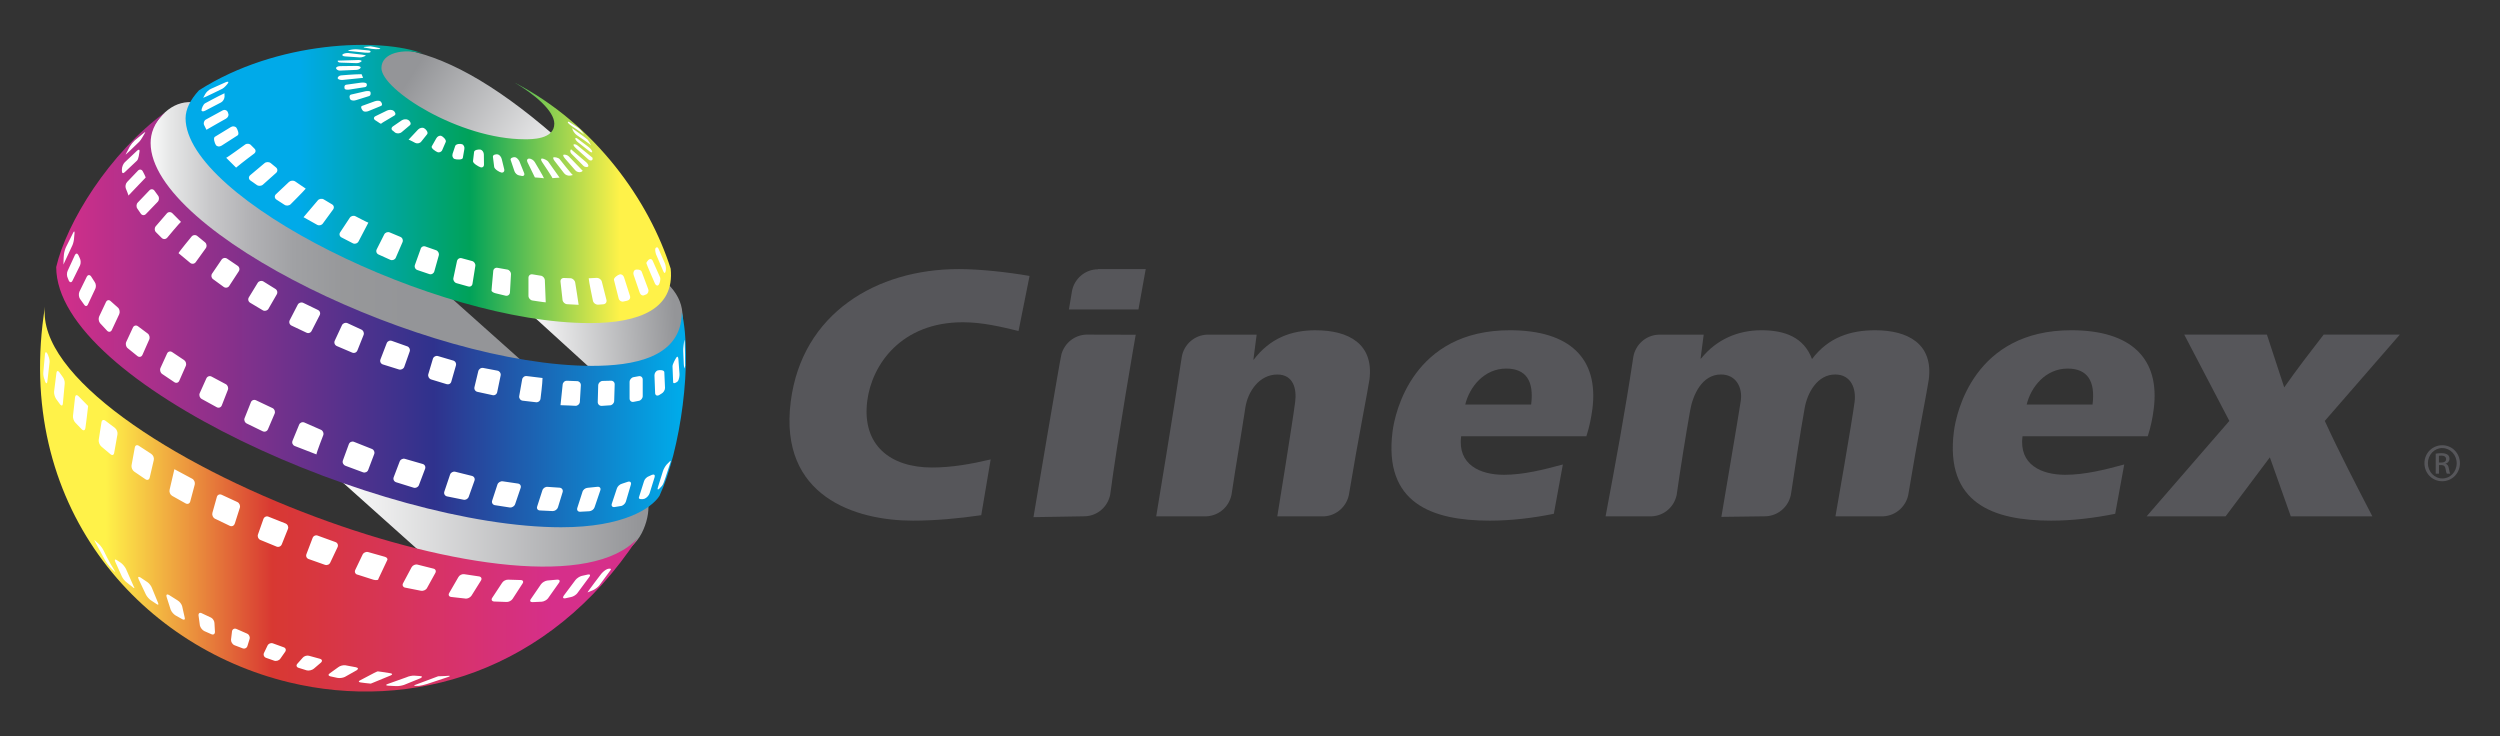 <svg viewBox="0 0 600.84 176.99" xmlns="http://www.w3.org/2000/svg" xmlns:xlink="http://www.w3.org/1999/xlink"><rect x="0" y="0" width="600.84" height="176.99" fill="#333333" stroke="none"/><linearGradient id="a" gradientTransform="translate(-863.3 1344.76)" gradientUnits="userSpaceOnUse" x1="942.03" x2="1017.43" y1="-1216.91" y2="-1216.91"><stop offset="0" stop-color="#fff"/><stop offset="1" stop-color="#949598"/></linearGradient><linearGradient id="b" x1="989.27" x2="1025.77" xlink:href="#a" y1="-1262.73" y2="-1264.95"/><linearGradient id="c" x1="129.73" x2="91.91" xlink:href="#a" y1="37.44" y2="12.87"/><linearGradient id="d" gradientUnits="userSpaceOnUse" x1="34.93" x2="126.33" y1="56.05" y2="56.05"><stop offset="0" stop-color="#fff"/><stop offset=".07" stop-color="#e5e6e6"/><stop offset=".17" stop-color="#c8c8ca"/><stop offset=".28" stop-color="#b1b1b4"/><stop offset=".39" stop-color="#a0a1a4"/><stop offset=".52" stop-color="#97989a"/><stop offset=".69" stop-color="#949598"/></linearGradient><linearGradient id="e" gradientUnits="userSpaceOnUse" x1="12.02" x2="163.12" y1="78.96" y2="78.96"><stop offset="0" stop-color="#d62f8a"/><stop offset=".61" stop-color="#2f328d"/><stop offset="1" stop-color="#00aae9"/></linearGradient><linearGradient id="f" gradientUnits="userSpaceOnUse" x1="43.05" x2="159.53" y1="46.43" y2="46.43"><stop offset="0" stop-color="#00aae9"/><stop offset=".25" stop-color="#00aae9"/><stop offset=".6" stop-color="#00a259"/><stop offset=".91" stop-color="#fff249"/><stop offset="1" stop-color="#fff249"/></linearGradient><linearGradient id="g" gradientUnits="userSpaceOnUse" x1="8.14" x2="151.51" y1="122.02" y2="122.02"><stop offset="0" stop-color="#fff249"/><stop offset=".12" stop-color="#fff249"/><stop offset=".4" stop-color="#d83832"/><stop offset=".87" stop-color="#d62f8a"/><stop offset="1" stop-color="#d62f8a"/></linearGradient><g fill="#56565a"><path d="m586.98 107.01c2.35 0 4.23 1.91 4.23 4.32s-1.88 4.33-4.26 4.33-4.27-1.9-4.27-4.33 1.91-4.32 4.27-4.32h.02zm-.02.67c-1.9 0-3.45 1.63-3.45 3.65s1.55 3.66 3.47 3.66c1.92.02 3.45-1.61 3.45-3.64s-1.53-3.66-3.45-3.66h-.02zm-.8 6.16h-.77v-4.81c.4-.06.79-.12 1.36-.12.73 0 1.2.16 1.5.37.28.21.44.53.44 1 0 .62-.42 1-.94 1.16v.04c.43.07.71.45.81 1.16.12.76.23 1.04.31 1.2h-.8c-.12-.16-.24-.61-.33-1.23-.12-.61-.42-.84-1.03-.84h-.54v2.07zm0-2.67h.56c.64 0 1.17-.23 1.17-.83 0-.42-.31-.84-1.17-.84-.25 0-.42.02-.56.04v1.62z"/><path d="m450.71 79.37c-5.95 0-11.23 1.66-15.22 6.92-1.96-5.25-6.56-6.92-12.16-6.92s-10.7 2.15-14.42 6.7l-.21.18.76-5.82h-10.83c-3.07.12-5.55 2.37-6.08 5.32-1.92 12.82-4.28 25.59-6.67 38.34h11.1c2.99-.14 5.41-2.3 5.99-5.17.86-6.05 2.13-14.05 3.23-20.25.65-3.75 2.84-8.67 7.4-8.67 3.68 0 5.19 3.15 4.79 6.21-.21 1.66-4.68 28.01-4.68 28.01l10.69-.14c3.16-.15 5.7-2.55 6.09-5.65.92-6.13 2.16-14.39 3.26-20.47.65-3.57 3.03-7.96 7.31-7.96 3.85 0 5.07 3.42 4.67 6.57-.59 4.63-4.6 27.52-4.6 27.52h11.48c3.14-.15 5.67-2.53 6.09-5.59 2.05-12.52 4.61-25.34 4.86-27.31 1.09-8.58-5.06-11.82-12.85-11.82z"/><path d="m576.75 80.42h-18.29c-3.25 4.2-6.49 8.4-9.48 12.69l-4.16-12.69h-19.87l10.84 20.74-19.88 22.93h18.98l10.64-14.17 5.03 14.17h19.6c-3.93-7.62-7.86-15.14-11.43-22.93l18.03-20.74z"/><path d="m261.05 80.42c-2.83.11-5.17 2.04-5.93 4.66-.15-.01-6.74 39.21-6.74 39.21l12.44-.21c3.03-.14 5.46-2.36 6.01-5.26 1.66-12.79 6.12-38.37 6.12-38.37l-11.91-.03z"/><path d="m263.88 64.66v.06c-3.11.02-5.67 2.27-6.24 5.22l-.74 4.43h16.71l1.75-9.71h-11.49z"/><path d="m316.26 79.37c-5.94 0-11.01 1.88-15 7.14.02-.02 0-.26 0-.26l.76-5.82h-11.92c-3.07.12-5.55 2.37-6.07 5.32-1.92 12.82-6.15 38.34-6.15 38.34h12.08c3.16-.15 5.7-2.55 6.09-5.65.91-6.13 2.32-14.28 3.25-20.47.61-3.96 3.4-7.96 7.69-7.96 3.84 0 4.69 3.42 4.29 6.57-.58 4.63-4.3 27.52-4.3 27.52h11.2c3.13-.15 5.66-2.53 6.08-5.59 2.06-12.52 4.62-25.34 4.87-27.31 1.09-8.58-5.07-11.82-12.86-11.82z"/><path d="m238.08 110.42c-4.66 1.1-9.35 1.94-14.09 1.94-9.98 0-16.91-5.34-15.56-16.01 1.12-8.75 8.18-18.9 22.97-18.9 4.63 0 9.06 1.04 13.39 2.1l2.65-13.23c-5.06-.88-11.79-1.65-17.04-1.65-19.69 0-37.66 10.59-40.36 31.86-2.9 22.83 15.62 28.6 29.35 28.6 5.42 0 11-.52 16.44-1.31.26-1.59 1.19-7.05 2.26-13.4z"/><path d="m375.61 111.63c-4.64 1.26-9.52 2.48-14.16 2.48-5.78 0-11.16-2.45-10.29-9.26h30.1c.72-2.2 1.16-4.38 1.45-6.58 1.54-12.15-5.47-18.9-19.83-18.9-23.28 0-27.61 19.69-28.2 24.33-2.19 17.23 9.44 21.43 23.36 21.43 5.07 0 10.29-.61 15.4-1.65.74-3.95 1.45-7.89 2.17-11.85zm-13.61-23.05c4.72 0 6.72 2.94 5.99 8.65h-15.84c1.03-4.24 4.54-8.65 9.85-8.65z"/><path d="m510.53 111.63c-4.64 1.26-9.51 2.48-14.17 2.48-5.77 0-11.16-2.45-10.28-9.26h30.1c.72-2.2 1.17-4.38 1.44-6.58 1.55-12.15-5.47-18.9-19.82-18.9-23.28 0-27.62 19.69-28.21 24.33-2.18 17.23 9.44 21.43 23.36 21.43 5.07 0 10.29-.61 15.41-1.65.74-3.95 1.46-7.89 2.17-11.85zm-13.61-23.05c4.72 0 6.72 2.94 5.99 8.65h-15.83c1.03-4.24 4.54-8.65 9.85-8.65z"/></g><g fill-rule="evenodd"><path d="m80.33 114.13 21.55 19.28c27.61 6.94 47.18 4.71 52.37-5.31 1.2-2.4 1.72-4.81 1.59-7.23-16.99 7.65-42.15 5.41-75.51-6.73z" fill="url(#a)"/><path d="m160.36 68.1c-2.73 7.51-13.72 9.91-32.98 7.19l14.55 13.25c16.13.38 23.49-4.09 22.07-13.37-.19-2.52-1.38-4.89-3.63-7.07z" fill="url(#b)"/><path d="m133.01 32.4c-14.25-12.36-26.64-19.24-37.2-20.65-2.64 0-5.22 1.56-5.22 4.37 0 9.14 22.83 18.39 34.24 18.39 2.68.17 6.38-.46 8.17-2.1z" fill="url(#c)"/><path d="m126.33 87.57-19.01-16.96c-32.99-10.82-66.87-34.39-60.42-45.99-4.7-.63-8.62 2.29-11.73 8.85-4.26 15.19 47.78 48.08 91.15 54.1z" fill="url(#d)"/></g><path d="m163.85 75.02c2.69 11.64-.29 33.21-5.36 44.16-1.91 2.96-8.61 7.54-23.61 7.54-43.19 0-121.37-34.57-121.37-62.54 2.44-10.57 12.74-27.43 26.3-37.28-2.9 2.59-3.61 5.32-3.61 7.47 0 21.65 66.27 53.56 106.1 53.56 9.59 0 21.56-1.8 21.56-12.91z" fill="url(#e)"/><path d="m123.58 19.81c19.6 10.1 32.49 28.62 37.61 44.77.99 9.66-7.52 13.07-19.47 13.07-36.91 0-97.12-29.84-97.12-49.26.04-2.17 1.1-4.38 3.22-6.68 18.68-11.96 43.75-12.72 53.9-8.81-4.89-1.37-10.05-.17-10.05 3.45 0 5.23 18.75 17.12 34.47 17.12 1.45 0 7.08.09 7.08-3.74 0-3.11-4.83-7.15-9.63-9.92z" fill="url(#f)"/><path d="m10.81 73.69c-1.87 16.68 30.47 37.7 65.16 50.59 32.14 11.98 66.37 17 77.26 5.11-21.18 32.23-54.52 41.67-83.76 34.6-36.29-8.75-66.25-42.86-58.66-90.3z" fill="url(#g)"/><path d="m54.26 19.76c.49-.21.74-.14.57.18-.19.31-.92 1.16-1.41 1.4 0 0-4.39 2.17-4.59 2.17l.51-.93c.26-.46.88-1.03 1.36-1.23l3.55-1.59zm-.31 2.65.02.79c0 .53-.38 1.18-.85 1.42l-3.82 1.99c-.48.25-.87.19-.87-.13s.38-1.39.87-1.66c0 0 2.92-1.6 4.65-2.41zm-.44 4.13c.46-.26 1.03-.07 1.24.41 0 0-.01.04.13.41.15.37-.11.9-.57 1.16 0 0-3.96 2.22-4.69 2.67l-.55-1.11c-.23-.48-.05-1.09.41-1.35l4.03-2.2zm-.31 8.49c-.45.29-1.03.22-1.31-.17-.27-.38-.71-1.7-.25-1.98l3.87-2.36c.46-.27 1.05-.17 1.32.2.26.38.73 1.52.28 1.81l-3.91 2.51zm3.54 5.26-2.38-2.37c.19 0 4.55-3.18 4.55-3.18.43-.31 1.08-.25 1.43.16l.8.8c.39.35.37.9-.07 1.22 0 0-2.86 2.13-4.34 3.38zm6.45 4.09c-.4.35-1.09.39-1.51.05l-1.54-1.08c-.42-.34-.42-.9-.01-1.24l3.45-2.9c.41-.34 1.09-.34 1.5 0l1.28 1.05c.4.35.4.94 0 1.29l-3.16 2.82zm6.67 4.7c-.38.37-1.04.44-1.49.14l-1.96-1.27c-.43-.3-.49-.86-.12-1.24l3.16-2.98c.4-.36 1.06-.42 1.5-.12l2.53 1.73c-.48.6-3.63 3.75-3.63 3.75zm6.51-.92c.34-.4 1-.51 1.45-.23l1.96 1.17c.46.25.6.8.28 1.24l-2.45 3.35c-.29.45-.92.6-1.39.34l-3.27-1.83c.75-.92 3.43-4.04 3.43-4.04zm9.79 9.88c-.25.47-.84.67-1.32.45l-2.73-1.41c-.49-.23-.66-.79-.37-1.23l2.32-3.51c.29-.44.92-.61 1.39-.36 0 0 2.91 1.53 3.08 1.53l-2.36 4.52zm8.96 3.91c-.22.47-.81.71-1.3.5l-2.81-1.27c-.5-.2-.71-.76-.48-1.24l1.8-3.57c.23-.49.82-.71 1.32-.52l2.58 1.08c.5.21.72.79.51 1.27l-1.62 3.74zm5.98-2.17c.18-.51.73-.74 1.23-.51l2.46.86c.5.17.8.73.67 1.25l-1.08 3.85c-.15.51-.67.8-1.18.65l-2.89-.98c-.51-.17-.77-.73-.59-1.23l1.39-3.88zm28.87 6.47c.53.08.97.59.98 1.12l.21 5.29c-.39 0-3.19-.44-3.19-.44-.54-.07-.96-.59-.96-1.11v-4.36c0-.53.42-.9.96-.82l2 .33zm7.14.61c.54.04 1.04.51 1.13 1.04 0 0 .83 5.15.83 5.36l-2.78-.15c-.54-.03-1.02-.49-1.09-1.01l-.49-4.39c-.06-.53.32-.93.86-.9l1.54.06zm6.32-.06c.53-.04 1.08.36 1.21.88l1.12 4.42c.12.53-.22.98-.76 1.03l-1.33.1c-.53-.02-1.07-.42-1.17-.96 0 0-1.01-4.78-1.01-5.39l1.94-.1zm12.37 2.72c.18.5-.07 1.07-.55 1.27 0 0-.1 0-.48.18-.39.16-.85-.11-1.02-.63l-1.46-4.25c-.17-.5 0-1.05.34-1.23.36-.17 1.39-.1 1.58.41zm2.5-1.05c-.28.3-.68.15-.9-.34 0 0-2.06-4.7-2.06-4.9s.47-.72.47-.72c.37-.39.84-.33 1.06.17l1.76 3.94c.2.49-.06 1.53-.34 1.84zm-.59-7.23c-.18-.5-.29-1.15-.22-1.46.08-.31.51-.55.74-.07l1.57 3.57c.21.49.31 1.31.2 1.83-.1.59-.37.63-.57.12l-1.71-4zm-45.18 7.6c.51.16.97-.14 1.03-.67l.68-4.25c.08-.52-.27-1.06-.8-1.19l-2.47-.67c-.5-.15-1.02.16-1.14.69l-.86 4.06c-.12.52.21 1.08.73 1.24l2.84.8zm8.99 2.23c.53.1.99-.23 1.04-.76l.25-4.39c.03-.52-.37-1.05-.89-1.14l-2.33-.41c-.52-.11-1 .23-1.04.75l-.33 3.62-.09 1.15c0 .11.44.49.95.59l2.45.59zm29.22 1.18c.54-.1.84-.6.67-1.12l-1.42-4.45c-.15-.52-.62-.85-1.06-.73-.44.11-1.49.82-1.37 1.33l1.13 4.45c.13.52.64.85 1.13.74l.92-.2zm-1.57 49.38c.53-.06 1.1-.57 1.25-1.07l1.21-4.11c.14-.52-.17-.82-.69-.68l-1.48.49c-.52.13-1.07.66-1.21 1.16l-1.22 3.67c-.15.5.15.86.68.77l1.46-.24zm-26.62.34c.54.05 1.1-.32 1.26-.82l1.33-3.91c.16-.51-.16-.97-.68-1.03l-3.61-.53c-.52-.09-1.11.25-1.29.74l-1.28 3.9c-.17.51.14 1 .65 1.09l3.61.56zm-9.15-7.6c.53.12.81.63.64 1.13l-1.39 3.9c-.18.49-.73.82-1.25.7l-3.97-.8c-.53-.13-.81-.64-.64-1.15l1.37-4.07c.16-.51.72-.82 1.23-.71zm45.09 3.04c-.37.37-.55.27-.39-.24l1.21-3.88c.15-.52.57-1.26.92-1.65l.62-.62c.35-.41.43-.39.27.14l-1.2 3.67c-.19.53-.48 1.54-.82 1.94zm-1.77-3.3c.49-.19.76.06.61.56l-1.2 3.87c-.16.52-.7 1.11-1.19 1.31-.47.2-1.54.21-1.39-.3l1.23-3.89c.14-.51.68-1.05 1.19-1.21l.74-.34zm-17.29 8.88c-.54.02-.85-.38-.69-.9l1.24-3.86c.13-.52.69-.96 1.23-.99l2.4-.25c.53-.05.84.33.68.83l-1.39 4.09c-.16.51-.73.93-1.28.96zm-9.68-.31c-.53-.02-.82-.45-.65-.95l1.25-3.88c.15-.52.72-.9 1.25-.84l2.92.2c.52.06.85.51.71 1.03l-1.14 3.71c-.16.49-.73.89-1.26.88zm-34.55-6.78c-.51-.17-.77-.69-.59-1.19l1.45-3.81c.19-.49.76-.78 1.27-.62l4.26 1.23c.51.14.76.67.57 1.17l-1.48 3.91c-.18.49-.75.77-1.27.62zm-12.18-3.97c-.51-.18-.79-.74-.62-1.25l1.43-3.91c.19-.53.74-.77 1.23-.59l4.31 1.71c.49.19.75.72.57 1.23l-1.44 3.8c-.17.5-.73.76-1.23.6l-4.25-1.58zm-5.89-8.64c.49.21.74.8.56 1.3 0 0-1.64 4.21-1.64 4.62l-5.21-2.02c-.5-.2-.74-.76-.54-1.25l1.59-3.87c.19-.49.77-.74 1.26-.53zm-16.83-6.62c.19-.49.75-.7 1.23-.47l3.99 1.89c.48.25.69.85.48 1.34l-1.61 3.76c-.21.49-.78.69-1.26.46l-3.82-1.86c-.48-.22-.72-.81-.53-1.29l1.52-3.82zm-6.02-4.34c.46.27.68.88.48 1.38l-1.46 3.73c-.19.49-.75.69-1.21.43l-3.64-2c-.46-.27-.67-.89-.45-1.38l1.59-3.54c.22-.49.78-.7 1.25-.45l3.43 1.83zm-10.05-5.78c.46.28.64.93.41 1.43l-1.56 3.54c-.21.49-.76.63-1.18.33l-2.94-1.98c-.43-.3-.62-.97-.38-1.46l1.58-3.46c.22-.47.76-.63 1.2-.34l2.89 1.93zm-10-1.26c-.2.49-.75.62-1.17.31l-2.4-1.94c-.41-.35-.54-1.04-.31-1.51l1.62-3.49c.24-.45.78-.57 1.2-.24l2.32 1.73c.42.31.6.97.37 1.46l-1.63 3.69zm-5.85-11.33c.38.37.49 1.08.27 1.56l-1.77 3.78c-.21.48-.71.59-1.1.23l-1.74-1.87c-.34-.41-.43-1.15-.2-1.62l1.64-3.47c.24-.49.73-.57 1.1-.21zm-7.51-7.47c.24-.47.69-.51 1.01-.08l.86 1.34c.33.42.4 1.16.17 1.64l-1.77 3.76c-.21.49-.61.53-.91.08l-1.02-1.42c-.29-.45-.34-1.22-.13-1.7l1.78-3.62zm-3.44.95c-.22.49-.62.51-.88.04l-.27-.66c-.25-.48-.25-1.26-.02-1.74l1.73-3.76c.23-.49.6-.49.84-.03l.36.78c.25.47.26 1.24.04 1.72zm.13-11.48c.25-.48.4-.43.35.09l-.1 1.04c0 .53-.19 1.36-.4 1.84l-2.17 4.65c0-1.18.12-2.4.12-2.4.05-.52.28-1.34.52-1.83l1.69-3.4zm127.02 81.87c.34-.42.95-.91 1.38-1.07s1.11-.16.78.26l-2.72 3.69c-.34.41-1.01.92-1.51 1.14l-1.3.53c0-.19 3.36-4.56 3.36-4.56zm-5.79 4.69c-.31.42-.98.86-1.52.96l-1.41.31c-.51.1-.69-.18-.38-.62l2.81-3.76c.31-.41.99-.88 1.51-1l1.47-.33c.51-.12.7.12.38.56l-2.87 3.88zm-7.06 1.26c-.31.42-1.01.8-1.54.83l-2.2.1c-.55.02-.73-.31-.41-.74l2.43-3.54c.3-.44.99-.84 1.52-.91l2.41-.22c.53-.03.73.3.42.74l-2.64 3.74zm-34.38-2.55c-.51-.13-.74-.61-.47-1.08l2.04-3.82c.26-.47.88-.76 1.4-.64l3.82.96c.54.1.74.59.49 1.04l-2.02 3.66c-.25.45-.9.73-1.43.63l-3.83-.76zm-11.46-3.12c-.51-.14-.74-.66-.51-1.14l1.76-3.68c.22-.47.83-.76 1.34-.61l4.03 1.14c.51.14.75.53.53.85l-1.74 3.69c-.24.46-.43.91-.43.97 0 .04-.62.16-1.12 0l-3.87-1.24zm-17.23-12.28c.5.21.73.77.55 1.27l-1.48 3.7c-.19.51-.75.76-1.25.57l-3.94-1.62c-.48-.22-.72-.8-.54-1.31l1.31-3.72c.18-.49.73-.76 1.22-.54l4.13 1.64zm-12.25.02c-.16.52-.68.75-1.17.53l-3.58-1.72c-.48-.24-.75-.87-.62-1.39l1.08-3.86c.14-.5.66-.73 1.15-.5l3.76 1.74c.49.22.76.83.62 1.35l-1.23 3.86zm-10.21-10.79c.47.26.73.88.6 1.4l-1.08 4.06c-.13.52-.63.72-1.1.47l-3.25-1.82c-.46-.27-.74-.89-.62-1.43l1.16-4.98zm-9.85-5.97c.46.29.73.93.61 1.46l-.98 4.22c-.11.52-.56.72-1.01.42l-2.72-1.85c-.44-.3-.72-.98-.64-1.5l.79-4.31c.1-.52.53-.69.97-.39l2.98 1.94zm-8.74-6.25c.43.32.71 1.02.62 1.54l-.79 4.45c-.08.54-.47.68-.88.34l-2.2-1.85c-.42-.35-.7-1.07-.64-1.59l.67-4.26c.08-.54.5-.69.92-.37l2.31 1.74zm-6.43-5.29c0 .38-.66 5.35-.66 5.35-.08.53-.45.68-.85.3l-1.56-1.62c-.38-.37-.63-1.11-.57-1.64l.5-4.49c.07-.52.43-.64.8-.26l2.33 2.37zm-10.44-6.24c-.23-.48-.4-1.31-.33-1.84l.4-4.38c.05-.53.3-.59.56-.13.25.46.61 1.47.55 2.01l-.53 4.68c-.05.53-.27.62-.49.18-.21-.43-.16-.51-.16-.51zm2.72 4.52c-.3-.45-.52-1.23-.46-1.75l.56-4.45c.06-.53.38-.61.69-.19l.77 1.08c.35.39.59 1.15.53 1.69l-.44 4.77c-.03.54-.32.63-.66.22l-.99-1.36zm64.64 39.91c.51.19 1.08-.07 1.29-.57l1.75-3.7c.21-.49-.03-1.03-.53-1.2l-4.24-1.54c-.49-.2-1.05.04-1.24.55l-1.49 3.91c-.19.49.07 1.03.58 1.18l3.87 1.37zm33.73 8.13c.53.06 1.2-.27 1.49-.72l2.29-3.66c.26-.46.04-.88-.48-.96l-3.54-.53c-.53-.09-1.16.21-1.42.69l-2.22 3.84c-.26.45-.05.88.49.94l3.4.38zm9.87.8c.53.05 1.2-.29 1.49-.73l2.39-3.69c.31-.45.12-.84-.43-.85l-3.02-.09c-.54-.03-1.2.32-1.47.78l-2.36 3.58c-.3.44-.1.84.43.89zm-94-7.22c-.19 0-1.33-1.26-1.33-1.26-.35-.39-.87-1.1-1.12-1.56l-2.41-4.44c-.25-.45-.18-.52.17-.11l.85.76c.37.38.87 1.08 1.08 1.55 0 0 1.17 2.52 2.77 5.05zm4.45 3.5c.26.47.16.53-.24.18l-1.45-1.15c-.43-.3-.97-.96-1.18-1.45l-1.6-3.56c-.21-.48-.02-.65.42-.34l.98.65c.43.33.97.97 1.2 1.46l1.86 4.21zm4.15 3.35c-.45-.29-1.01-.93-1.24-1.41l-1.77-3.74c-.21-.49 0-.65.44-.38l1.73 1.16c.44.31.93.96 1.09 1.47l1.42 3.45c.21.49.05.62-.38.3l-1.28-.85zm6.41.02c.46.25.94.88 1.07 1.39l.6 2.67c.16.49-.08.7-.55.45l-1.62-.91c-.46-.26-1-.88-1.19-1.39l-.99-3.1c-.15-.52.11-.71.57-.45l2.11 1.33zm16.67 7.96c.49.2.76.79.6 1.3l-.51 1.66c-.14.51-.68.77-1.17.57l-1.95-.74c-.5-.21-.86-.81-.83-1.34l.24-2.01c.08-.5.56-.78 1.05-.57l2.58 1.13zm8.77 3.27c.51.15.69.65.39 1.09l-1.18 1.68c-.31.44-.98.64-1.48.46l-1.93-.68c-.5-.18-.73-.72-.5-1.19l.84-1.75c.23-.49.82-.72 1.32-.53zm4.56 2.56c.34-.43 1.03-.65 1.54-.51l2.66.73c.52.15.62.56.22.92l-1.71 1.46c-.4.34-1.15.53-1.67.41l-1.99-.62c-.51-.16-.65-.6-.28-1l1.24-1.39zm12.87 2.27c.53.1.59.4.15.7l-2.86 1.61c-.47.23-1.29.34-1.81.22l-1.66-.36c-.52-.13-.59-.46-.12-.75l2.03-1.46c.41-.33 1.18-.53 1.7-.45l2.58.48zm1.07 3.63c-.52-.07-.55-.32-.06-.53l3.23-1.7c.46-.24.9-.43.96-.43s.53.06 1.07.14l1.97.31c.53.08.55.33.07.53l-4.78 1.97c-.39 0-2.46-.29-2.46-.29zm10.39.61c-.5.18-1.35.31-1.89.27l-1.92-.1c-.54-.05-.56-.23-.05-.41l4.54-1.62c.47-.23 1.3-.41 1.84-.38l1.41.1c.53.02.58.25.11.51l-4.04 1.64zm8.26-2.09c.99 0 2.4-.11 2.4-.11.54-.04.56.06.06.26l-5.11 1.7c-.51.18-1.59.44-2.12.46h-.57c-.53.03-.57-.09-.07-.28zm-56.18-10.85c-.48-.21-.96-.84-1.08-1.35l-.33-2.44c-.03-.53.32-.76.79-.5l2.24 1.05c.47.25.83.88.81 1.43l.11 1.98c.01.53-.37.79-.86.57zm115.54-63.76c.03-1.18-.1-5.52-.1-5.52-.01-.57-.07-.92-.12-.55-.06.39-.27 1.92-.24 2.46l.14 3.21.1 1.05c0 .06.14-.34.22-.65zm-2.1-2.02c.23-.33.43-.17.48.37l.27 3.6c.03.53-.13 1.28-.34 1.66-.23.37-1.19.85-1.19.33l-.15-3.8c-.03-.54.73-1.84.94-2.16zm-9.03 10.44c.51-.1.94-.61.94-1.15v-3.98c0-.54-.43-.9-.94-.8l-1.26.23c-.53.1-.96.61-.96 1.16v3.98c0 .53.43.9.96.8l1.26-.25zm-6.94 1.08c.53-.03.99-.49 1.02-1.04l.12-3.99c.02-.53-.4-.93-.94-.89l-2.01.05c-.54.05-.98.52-1.01 1.05l-.11 3.99c-.03.53.39.96.92.96l2.01-.14zm-28.21-2.45c.52.12 1.03-.22 1.12-.75l.83-4.02c.09-.52-.25-1.02-.78-1.12l-3.41-.65c-.52-.1-1.06.25-1.19.77l-.92 3.84c-.13.53.21 1.04.73 1.14l3.63.79zm-11.04-2.65c.51.16 1.03-.12 1.14-.65l1.1-3.84c.14-.52-.16-1.05-.67-1.18l-3.67-1.08c-.5-.15-1.05.16-1.2.66l-1.11 3.72c-.13.52.18 1.08.68 1.24l3.72 1.13zm-76.36-55.86c-.39.37-.74.68-.78.7s.12-.31.38-.77c0 0 .36-.73.61-1.18.27-.46.8-1.11 1.2-1.47l2.08-1.7c.39-.35.55-.35.34-.04-.22.33-.92 1.68-1.32 2.04l-2.52 2.43zm1.95-.23c.39-.38.66-.32.61.12-.06.43-.22 1.88-.61 2.25l-2.96 2.79c-.37.37-.67.25-.67-.29v-.42c0-.54.3-1.29.67-1.66zm-2.06 10.78c0-.2-.61-1.67-.61-1.67-.21-.49-.08-1.21.29-1.6l2.62-2.74c.37-.38.87-.31 1.13.15 0 0 .71 1.31.71 1.52l-4.15 4.34zm4.21 4.42c-.36.39-.92.37-1.23-.07l-.83-1.21c-.31-.41-.28-1.09.09-1.47l2.81-2.94c.37-.38.92-.33 1.22.11l.86 1.18c.32.44.27 1.09-.1 1.48zm5.1 5.7c-.35.41-.93.43-1.31.06l-1.39-1.39c-.38-.38-.39-1.02-.04-1.43l2.66-3.08c.34-.41.95-.41 1.33-.04l2.08 2.09c-.19 0-3.32 3.79-3.32 3.79zm5.86-.28c.35-.41.97-.47 1.38-.13l1.86 1.52c.42.35.49.98.18 1.41l-2.42 3.36c-.31.43-.9.51-1.31.18l-2.82-2.34c0-.2 3.13-3.99 3.13-3.99zm9.06 11.87c-.29.45-.9.55-1.33.24l-2.55-1.86c-.44-.31-.54-.9-.25-1.34l2.27-3.34c.29-.44.9-.56 1.34-.26l2.51 1.7c.46.29.6.9.29 1.35l-2.29 3.51zm9.43 5.49c-.27.45-.87.64-1.34.38l-3.05-1.82c-.47-.27-.62-.86-.33-1.31l2.13-3.49c.28-.45.9-.6 1.36-.33l2.86 1.78c.47.27.63.87.36 1.33l-1.99 3.45zm11.84.27c.5.2.71.77.48 1.24l-1.94 3.78c-.21.48-.78.69-1.26.45l-3.59-1.7c-.49-.24-.67-.82-.43-1.29l1.92-3.72c.25-.49.84-.68 1.32-.46l3.5 1.69zm10.48 4.73c.48.21.72.78.54 1.28l-1.49 3.73c-.19.49-.74.74-1.24.53l-3.73-1.59c-.49-.23-.71-.81-.47-1.29l1.72-3.7c.22-.48.81-.71 1.3-.52l3.38 1.56zm11.02 4.02c.5.18.77.73.6 1.23l-1.31 3.71c-.18.49-.75.77-1.26.63l-3.87-1.21c-.52-.16-.78-.69-.6-1.19l1.51-3.92c.19-.49.75-.75 1.25-.55l3.69 1.31zm32.52 7.62c0 1.18-.48 4.96-.48 4.96-.06.54-.55.92-1.09.86l-3.2-.37c-.54-.07-.91-.55-.84-1.08l.71-4.01c.08-.53.58-.9 1.11-.83l3.77.46zm8.31.74c.53.04.94.49.9 1.03l-.24 3.99c-.06.53-.53.94-1.05.92 0 0-2.8-.15-3.6-.15l.52-4.97c.06-.53.52-.94 1.06-.9l2.4.09zm19.62 3.4c-.48.22-.87-.03-.87-.57l-.16-4.19c-.02-.53.34-1.08.8-1.21.46-.15 1.55-.11 1.57.42l.17 3.8c0 .54-.41 1.15-.88 1.38l-.62.38zm-52.02-58.95c-.21.49-.75.71-1.21.5-.45-.2-1.59-.94-1.31-1.4l1.08-1.9c.25-.46.78-.73 1.18-.59.41.13 1.3.97 1.09 1.46l-.84 1.94zm19.06 6.24c.54.1.8-.23.6-.72l-1.11-2.76c-.21-.47-.68-.95-1.04-1.02-.37-.07-1.25.16-1.08.66l.9 2.68c.16.49.67.96 1.11 1.03.43.06.63.13.63.13zm-4.9-.82c.5.1.83-.23.73-.76l-.6-2.47c-.13-.51-.53-1.03-.93-1.12-.38-.11-1.26.05-1.19.58l.3 2.43c.08.54 1.18 1.22 1.68 1.33zm-4.99-1.27c.48.17.87-.14.85-.67l-.03-2.38c0-.53-.36-1.07-.76-1.18-.41-.11-1.55.03-1.59.57l-.26 2.2c-.03.53 1.31 1.3 1.8 1.47zm-6.7-3.2c-.16.51.05 1.06.49 1.22.43.16 1.87.25 1.97-.25l.36-2.06c.13-.52-.11-1.08-.53-1.24-.42-.17-1.48-.09-1.66.42l-.64 1.92zm-28.01-20.62c0-.24.42-.46.95-.48l4-.05c.54 0 .98.16.98.36s-.43.57-.98.59l-3.98.17c-.52.04-.97-.34-.97-.6zm10.17-4.88c.5.12.6.25.23.31-.37.05-1.31.03-1.82-.06l-1.55-.27c-.53-.07-.53-.17.01-.22l.33-.03.93-.09c.11-.01 1.4.27 1.88.37zm-1.97 1.09c-.16.09-.73.12-1.26.07l-4.1-.43c.22-.13.32-.16.32-.16.5-.17 1.35-.26 1.9-.21l2.81.27c.53.06.5.36.33.46zm-1.86.56c.53.06.89.17.78.24-.08.08-.84.46-1.39.42l-3.58-.25c-.53-.04-.78-.26-.57-.48.22-.21.83-.36 1.36-.33l3.39.4zm-.98 1.27c.52.02.88.15.78.31-.11.15-.64.47-1.16.46l-3.8-.13c-.53.01-.87-.21-.75-.48l4.93-.15zm1.15 4.3-4.91.5c-.54.05-1.06-.1-1.18-.34-.12-.25.23-.69.75-.75 0 0 3.18-.29 4.97-.29 0 0 .26.62.37.88zm-.43 1.15c.52-.07 1.1.02 1.24.2.16.18.16.79-.37.88l-3.65.57c-.53.1-1.06.04-1.19-.13-.14-.16-.21-.94.32-1.02l3.65-.51zm-1.27 4.21c-.53.17-1.12.1-1.35-.14-.23-.25-.38-1.09.14-1.2l3.42-.79c.51-.11 1.06-.08 1.2.08s.22.91-.28 1.07l-3.14.98zm3.06 2.6c-.49.21-1.09.22-1.34.02-.26-.21-.78-1.06-.28-1.24l3.06-1.11c.5-.18 1.11-.17 1.36.01.26.18.64.9.14 1.11l-2.95 1.21zm3.88 2.45c-.45.27-.87.54-.92.61-.05.05-.44-.17-.87-.49l-.54-.35c-.44-.29-.41-.73.06-.97l2.79-1.36c.49-.23 1.19-.21 1.54.04.37.25.69.89.23 1.16l-2.29 1.37zm4.04 2.62c-.39.37-1.1.42-1.56.15l-.52-.44c-.46-.25-.49-.73-.06-1.06l2.11-1.45c.44-.31 1.14-.37 1.58-.13.43.24.83.92.43 1.27l-1.97 1.66zm4.7 2.28c-.33.43-.98.56-1.46.32 0 0-1.4-.77-1.6-.77l2.3-2.45c.38-.38 1.01-.54 1.42-.32.43.21 1.08 1 .76 1.44zm29.48 8.82s-1.58-.2-2.18-.2l-1.78-3.66c-.23-.48-.05-.87.42-.87s1.05.38 1.33.83c0 0 2.22 3.71 2.22 3.91zm3.76-.15c-.18 0-1.72.12-1.72.12 0-.2-2.51-3.92-2.51-3.92-.29-.44-.29-.81.03-.79.3 0 1.21.35 1.51.8zm2.62-.49c-.53.11-1.22-.14-1.53-.56l-2.3-2.98c-.33-.42-.42-.81-.21-.86.23-.06 1.15.06 1.47.48 0 0 2.95 3.78 3.15 3.78zm2.61-.89c-.48.19-1.13.02-1.47-.39l-2.5-2.87c-.34-.4-.49-.79-.31-.86.19-.08.88 0 1.26.39l3.36 3.48-.34.24zm-2.34-4.3c-.37-.37-.44-.87-.12-1.12l3.67 3.14c.39.36.59.8.44.99-.16.18-.78.21-1.16-.18l-2.82-2.83zm1.03-1.4c-.4-.36-.66-.75-.57-.88.08-.11.58-.1.99.25l3.59 2.94v.39c-.18.36-.65.35-1.03-.01l-2.98-2.68zm.59-1.35c-.43-.32-.75-.76-.74-.94.02-.19.18-.27.61.05l2.62 1.98c.42.31.8.8.84 1.09.03.28-.29.23-.69-.1zm-.3-1.73c-.45-.3-.92-.92-1.07-1.36l-.14-.37s3.59 2.54 3.75 2.77c.17.22.8 1.18.8 1.38 0-.2-3.34-2.42-3.34-2.42zm-1.19-2.17c-.44-.3-.89-.68-1-.83-.11-.16-.04-.45.41-.15l1.96 1.27c.43.3 1.02.93 1.29 1.38 0 0 .1.16.28.36-.19-.2-2.94-2.03-2.94-2.03z" fill="#fff" fill-rule="evenodd"/></svg>
